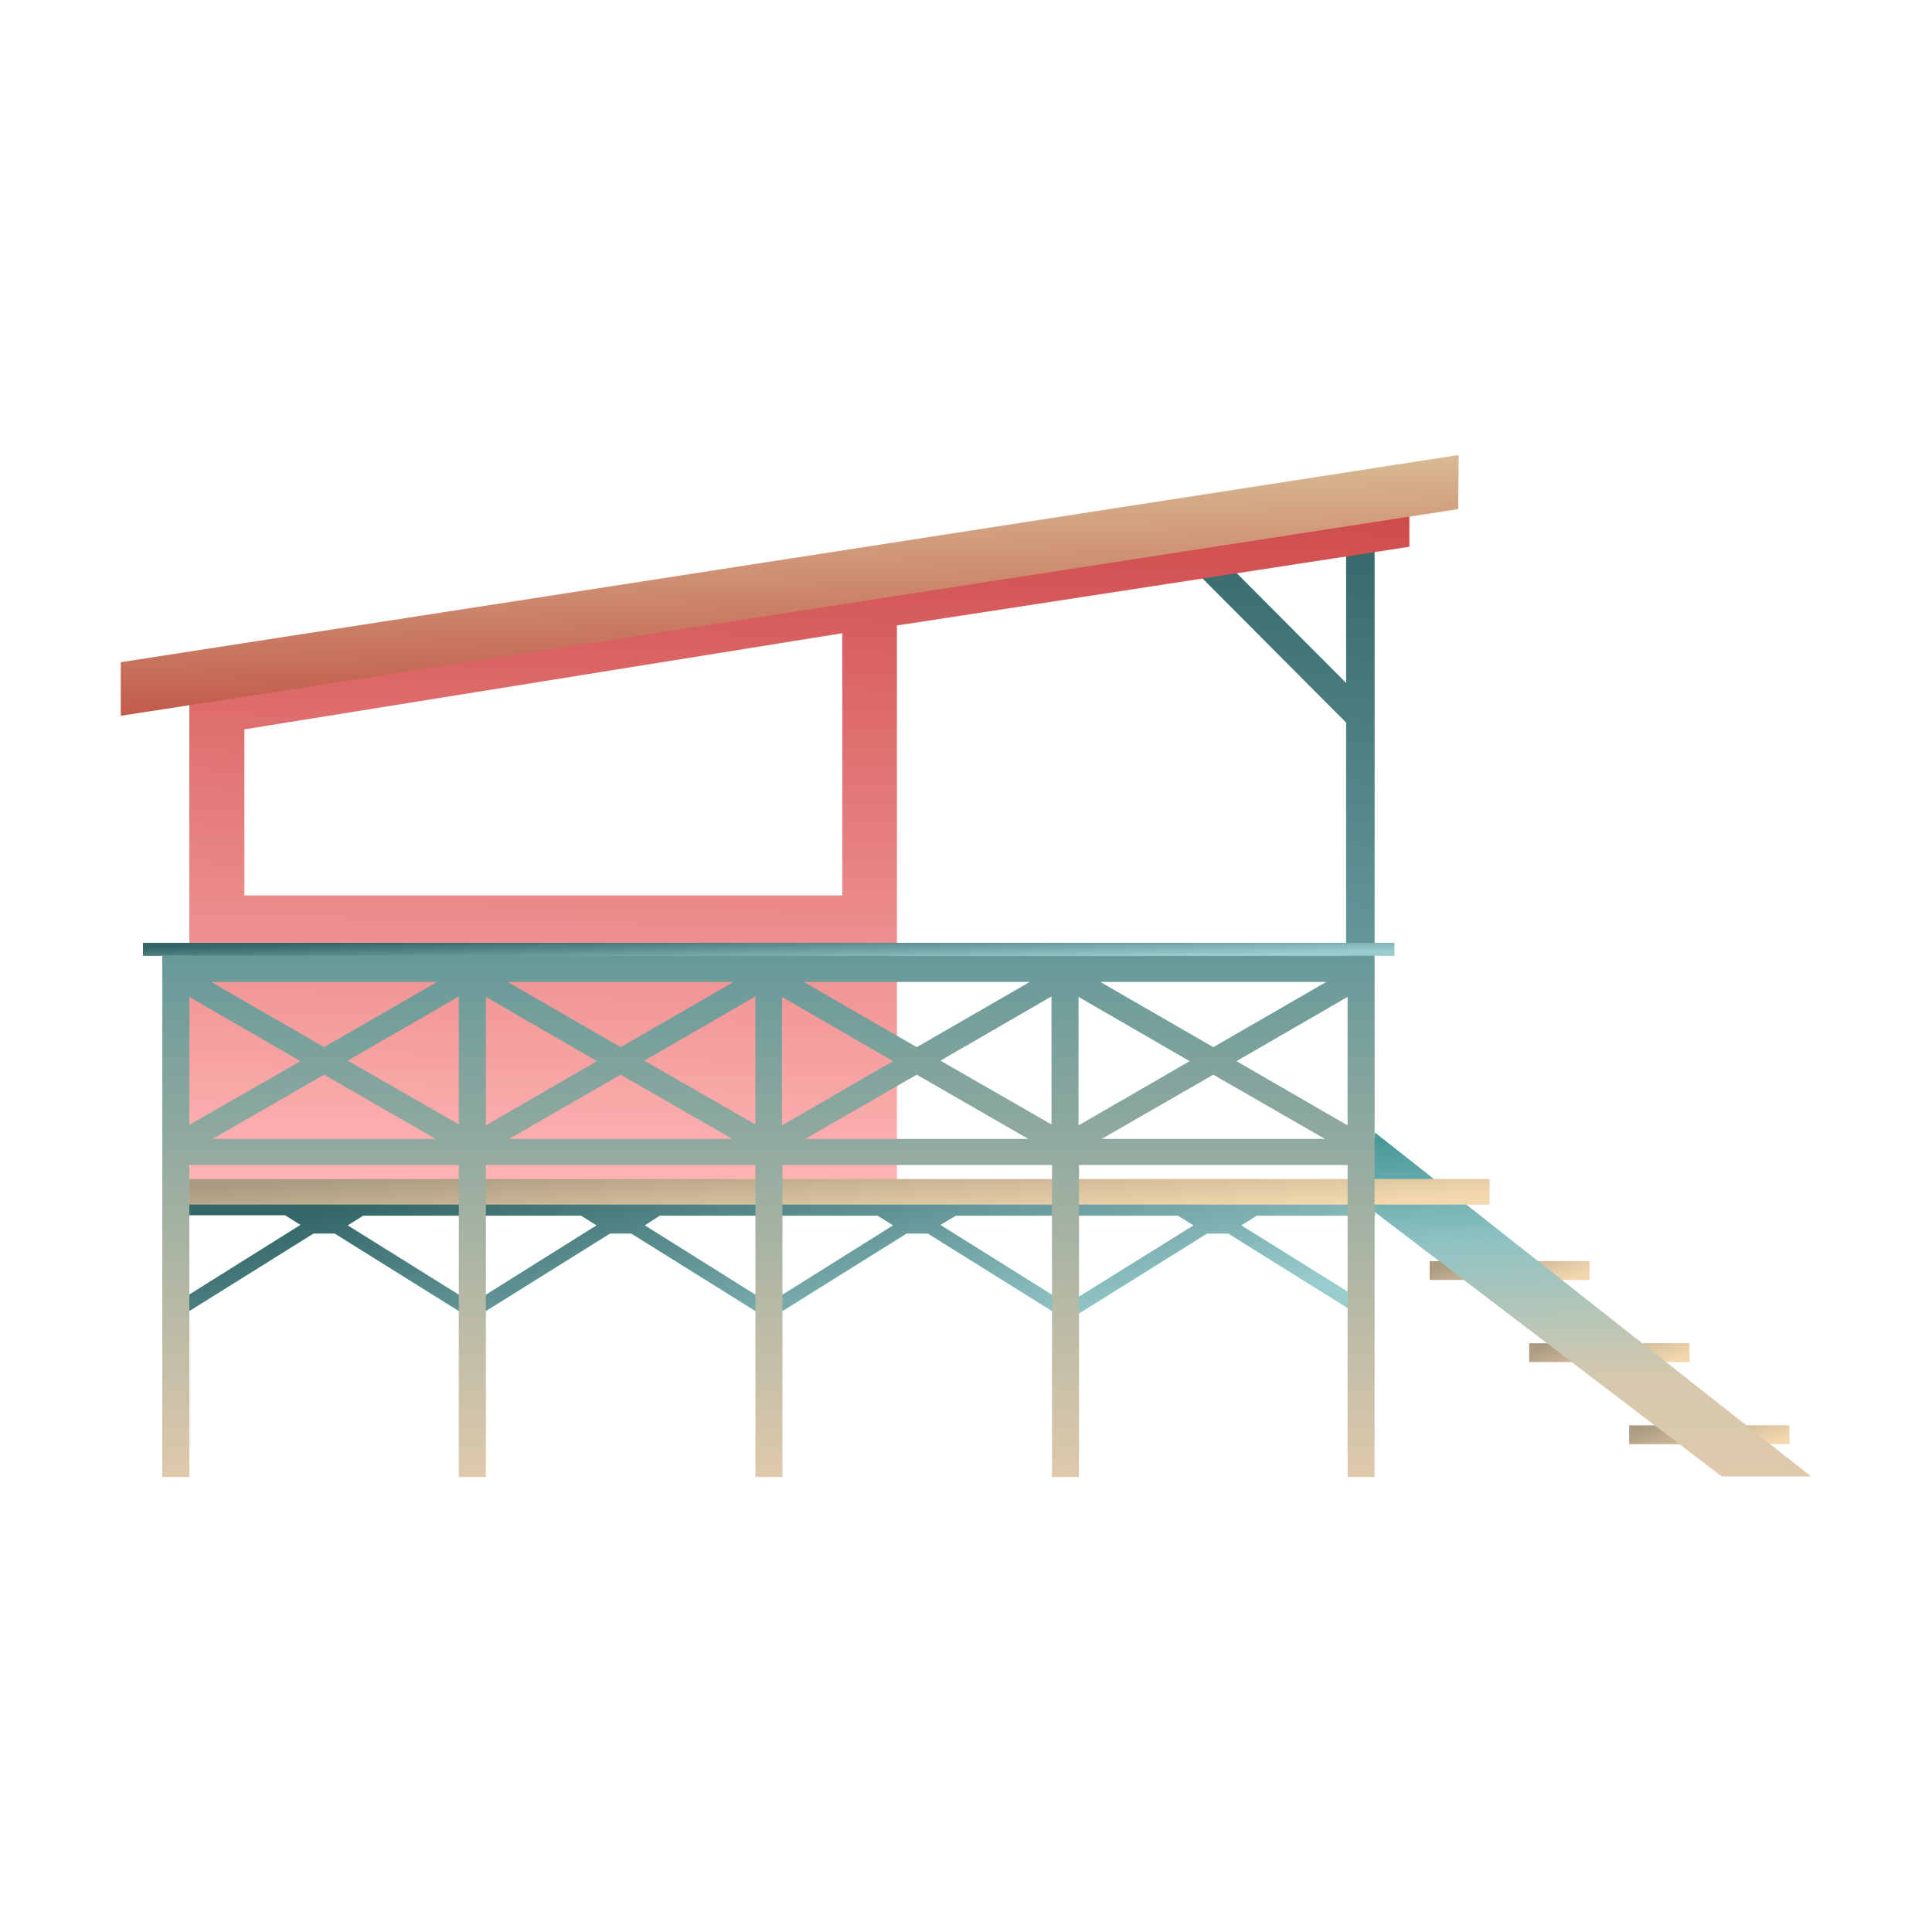 <svg id="eMmJxHcUupT1" xmlns="http://www.w3.org/2000/svg" xmlns:xlink="http://www.w3.org/1999/xlink" viewBox="0 0 400 400" shape-rendering="geometricPrecision" text-rendering="geometricPrecision"><defs><linearGradient id="eMmJxHcUupT3-fill" x1="270.81" y1="106.079" x2="262.844" y2="197.596" spreadMethod="pad" gradientUnits="userSpaceOnUse"><stop id="eMmJxHcUupT3-fill-0" offset="0%" stop-color="rgb(51,102,102)"/><stop id="eMmJxHcUupT3-fill-1" offset="100%" stop-color="rgb(102,153,153)"/></linearGradient><linearGradient id="eMmJxHcUupT4-fill" x1="162.96" y1="246.718" x2="165.956" y2="103.77" spreadMethod="pad" gradientUnits="userSpaceOnUse"><stop id="eMmJxHcUupT4-fill-0" offset="0%" stop-color="rgb(255,181,181)"/><stop id="eMmJxHcUupT4-fill-1" offset="100%" stop-color="rgb(207,75,75)"/></linearGradient><linearGradient id="eMmJxHcUupT6-fill" x1="351.873" y1="291.532" x2="355.782" y2="302.548" spreadMethod="pad" gradientUnits="userSpaceOnUse"><stop id="eMmJxHcUupT6-fill-0" offset="0%" stop-color="rgb(171,155,130)"/><stop id="eMmJxHcUupT6-fill-1" offset="100%" stop-color="rgb(243,216,174)"/></linearGradient><linearGradient id="eMmJxHcUupT7-fill" x1="331.188" y1="274.516" x2="335.098" y2="285.53" spreadMethod="pad" gradientUnits="userSpaceOnUse"><stop id="eMmJxHcUupT7-fill-0" offset="0%" stop-color="rgb(171,155,130)"/><stop id="eMmJxHcUupT7-fill-1" offset="100%" stop-color="rgb(243,216,174)"/></linearGradient><linearGradient id="eMmJxHcUupT8-fill" x1="310.503" y1="257.499" x2="314.414" y2="268.514" spreadMethod="pad" gradientUnits="userSpaceOnUse"><stop id="eMmJxHcUupT8-fill-0" offset="0%" stop-color="rgb(171,155,130)"/><stop id="eMmJxHcUupT8-fill-1" offset="100%" stop-color="rgb(243,216,174)"/></linearGradient><linearGradient id="eMmJxHcUupT9-fill" x1="329.863" y1="305.704" x2="327.049" y2="234.524" spreadMethod="pad" gradientUnits="userSpaceOnUse"><stop id="eMmJxHcUupT9-fill-0" offset="0%" stop-color="rgb(222,201,171)"/><stop id="eMmJxHcUupT9-fill-1" offset="27.06%" stop-color="rgb(215,200,173)"/><stop id="eMmJxHcUupT9-fill-2" offset="69.02%" stop-color="rgb(144,195,195)"/><stop id="eMmJxHcUupT9-fill-3" offset="100%" stop-color="rgb(73,153,153)"/></linearGradient><linearGradient id="eMmJxHcUupT11-fill" x1="167.01" y1="289.581" x2="153.606" y2="230.528" spreadMethod="pad" gradientUnits="userSpaceOnUse"><stop id="eMmJxHcUupT11-fill-0" offset="0%" stop-color="rgb(153,204,204)"/><stop id="eMmJxHcUupT11-fill-1" offset="100%" stop-color="rgb(51,102,102)"/></linearGradient><linearGradient id="eMmJxHcUupT12-fill" x1="171.463" y1="238.236" x2="172.467" y2="255.206" spreadMethod="pad" gradientUnits="userSpaceOnUse"><stop id="eMmJxHcUupT12-fill-0" offset="0%" stop-color="rgb(171,155,130)"/><stop id="eMmJxHcUupT12-fill-1" offset="100%" stop-color="rgb(243,216,174)"/></linearGradient><linearGradient id="eMmJxHcUupT13-fill" x1="159.156" y1="199.88" x2="158.993" y2="193.112" spreadMethod="pad" gradientUnits="userSpaceOnUse"><stop id="eMmJxHcUupT13-fill-0" offset="0%" stop-color="rgb(153,204,204)"/><stop id="eMmJxHcUupT13-fill-1" offset="100%" stop-color="rgb(51,102,102)"/></linearGradient><linearGradient id="eMmJxHcUupT14-fill" x1="159.074" y1="197.866" x2="159.074" y2="305.724" spreadMethod="pad" gradientUnits="userSpaceOnUse"><stop id="eMmJxHcUupT14-fill-0" offset="0%" stop-color="rgb(102,153,153)"/><stop id="eMmJxHcUupT14-fill-1" offset="100%" stop-color="rgb(222,201,171)"/></linearGradient><linearGradient id="eMmJxHcUupT15-fill" x1="164.385" y1="148.618" x2="162.444" y2="93.812" spreadMethod="pad" gradientUnits="userSpaceOnUse"><stop id="eMmJxHcUupT15-fill-0" offset="0%" stop-color="rgb(191,80,65)"/><stop id="eMmJxHcUupT15-fill-1" offset="100%" stop-color="rgb(219,197,155)"/></linearGradient></defs><g id="eMmJxHcUupT2"><polygon id="eMmJxHcUupT3" points="278.7,197.9 278.7,149.6 248.1,118.9 252.2,114.8 278.7,141.4 278.7,105.7 284.6,105.7 284.6,197.9" fill="url(#eMmJxHcUupT3-fill)" stroke="none" stroke-width="1"/><path id="eMmJxHcUupT4" d="M39.2,142.9L39.2,246.8L185.7,246.8L185.7,129.5L291.8,113.2L291.8,103.9L39.2,142.9L39.2,142.9ZM174.4,131.1L50.6,151L50.6,185.4L174.4,185.4L174.4,131.1Z" clip-rule="evenodd" fill="url(#eMmJxHcUupT4-fill)" fill-rule="evenodd" stroke="none" stroke-width="1"/><g id="eMmJxHcUupT5"><polygon id="eMmJxHcUupT6" points="370.5,295.1 337.3,295.1 337.3,299 370.5,299" clip-rule="evenodd" fill="url(#eMmJxHcUupT6-fill)" fill-rule="evenodd" stroke="none" stroke-width="1"/><polygon id="eMmJxHcUupT7" points="349.8,278.1 316.6,278.1 316.6,282 349.8,282" clip-rule="evenodd" fill="url(#eMmJxHcUupT7-fill)" fill-rule="evenodd" stroke="none" stroke-width="1"/><polygon id="eMmJxHcUupT8" points="329.1,261.1 296,261.1 296,265 329.1,265" clip-rule="evenodd" fill="url(#eMmJxHcUupT8-fill)" fill-rule="evenodd" stroke="none" stroke-width="1"/><polygon id="eMmJxHcUupT9" points="284.7,234.5 282.6,249.4 356.5,305.7 375,305.7" clip-rule="evenodd" fill="url(#eMmJxHcUupT9-fill)" fill-rule="evenodd" stroke="none" stroke-width="1"/></g><g id="eMmJxHcUupT10"><path id="eMmJxHcUupT11" d="M284.7,248L33.7,248L33.7,251.6L59,251.6L62.2,253.6L35.7,270.2L37.2,272.7L64.9,255.4L69.3,255.4L97,272.7L97.8,271.5L98.6,272.7L126.3,255.4L130.7,255.4L158.4,272.7L159.2,271.5L160,272.7L187.7,255.4L192.1,255.4L219.8,272.7L221,270.7L222.2,272.7L249.9,255.4L254.3,255.4L282,272.7L283.5,270.2L257,253.7L260.2,251.7L284.7,251.7L284.7,248ZM75.2,251.7L120.3,251.7L123.5,253.7L97.8,269.8L72,253.7L75.2,251.7L75.2,251.7ZM136.6,251.7L181.7,251.7L184.9,253.7L159.2,269.8L133.5,253.7L136.6,251.7L136.6,251.7ZM197.9,251.7L243.9,251.7L247.1,253.7L220.9,270L194.7,253.6L197.9,251.7L197.9,251.7Z" clip-rule="evenodd" fill="url(#eMmJxHcUupT11-fill)" fill-rule="evenodd" stroke="none" stroke-width="1"/><polygon id="eMmJxHcUupT12" points="308.4,244.1 35.7,244.1 35.7,249.4 308.4,249.4" clip-rule="evenodd" fill="url(#eMmJxHcUupT12-fill)" fill-rule="evenodd" stroke="none" stroke-width="1"/><polygon id="eMmJxHcUupT13" points="288.7,195.2 29.6,195.2 29.6,197.9 288.7,197.9" clip-rule="evenodd" fill="url(#eMmJxHcUupT13-fill)" fill-rule="evenodd" stroke="none" stroke-width="1"/><path id="eMmJxHcUupT14" d="M39.2,197.9L33.6,197.9L33.6,197.9L33.6,305.8L39.2,305.8L39.2,241.2L95,241.2L95,305.8L100.6,305.8L100.6,241.2L156.4,241.2L156.4,305.8L162,305.8L162,241.2L217.8,241.2L217.8,305.8L223.4,305.8L223.4,241.2L279,241.2L279,305.8L284.6,305.8L284.6,197.9L284.2,197.9L279,197.9L223.2,197.9L217.6,197.9L161.8,197.9L156.2,197.9L100.4,197.9L95,197.9L39.2,197.9L39.2,197.9ZM39.2,232.9L39.2,206.4L62.2,219.7L39.2,232.9L39.2,232.9ZM279,206.4L256,219.7L279,233L279,206.4ZM44,235.8L90.2,235.8L67.1,222.5L44,235.8L44,235.8ZM90.5,203.3L67.1,216.8L43.7,203.3L90.5,203.3L90.5,203.3ZM72,219.6L95,206.3L95,232.8L72,219.6ZM100.6,206.4L123.6,219.7L100.6,233L100.6,206.4ZM105.4,235.8L151.6,235.8L128.5,222.5L105.4,235.8ZM151.9,203.3L128.5,216.8L105.1,203.3L151.9,203.3L151.9,203.3ZM133.4,219.6L156.4,206.3L156.4,232.8L133.4,219.6L133.4,219.6ZM161.9,206.4L184.9,219.7L161.9,233L161.9,206.4ZM166.7,235.8L212.9,235.8L189.8,222.5L166.7,235.8L166.7,235.8ZM213.2,203.3L189.8,216.8L166.4,203.3L213.2,203.3L213.2,203.3ZM194.7,219.6L217.7,206.3L217.7,232.8L194.7,219.6ZM223.3,206.4L246.3,219.7L223.3,233L223.3,206.4ZM274.3,235.8L251.2,222.5L228.1,235.8L274.3,235.8ZM274.6,203.3L227.8,203.3L251.2,216.8L274.6,203.3L274.6,203.3Z" clip-rule="evenodd" fill="url(#eMmJxHcUupT14-fill)" fill-rule="evenodd" stroke="none" stroke-width="1"/></g><polygon id="eMmJxHcUupT15" points="25,137.1 302,94.2 301.9,105.4 25,148.2" fill="url(#eMmJxHcUupT15-fill)" stroke="none" stroke-width="1"/></g></svg>